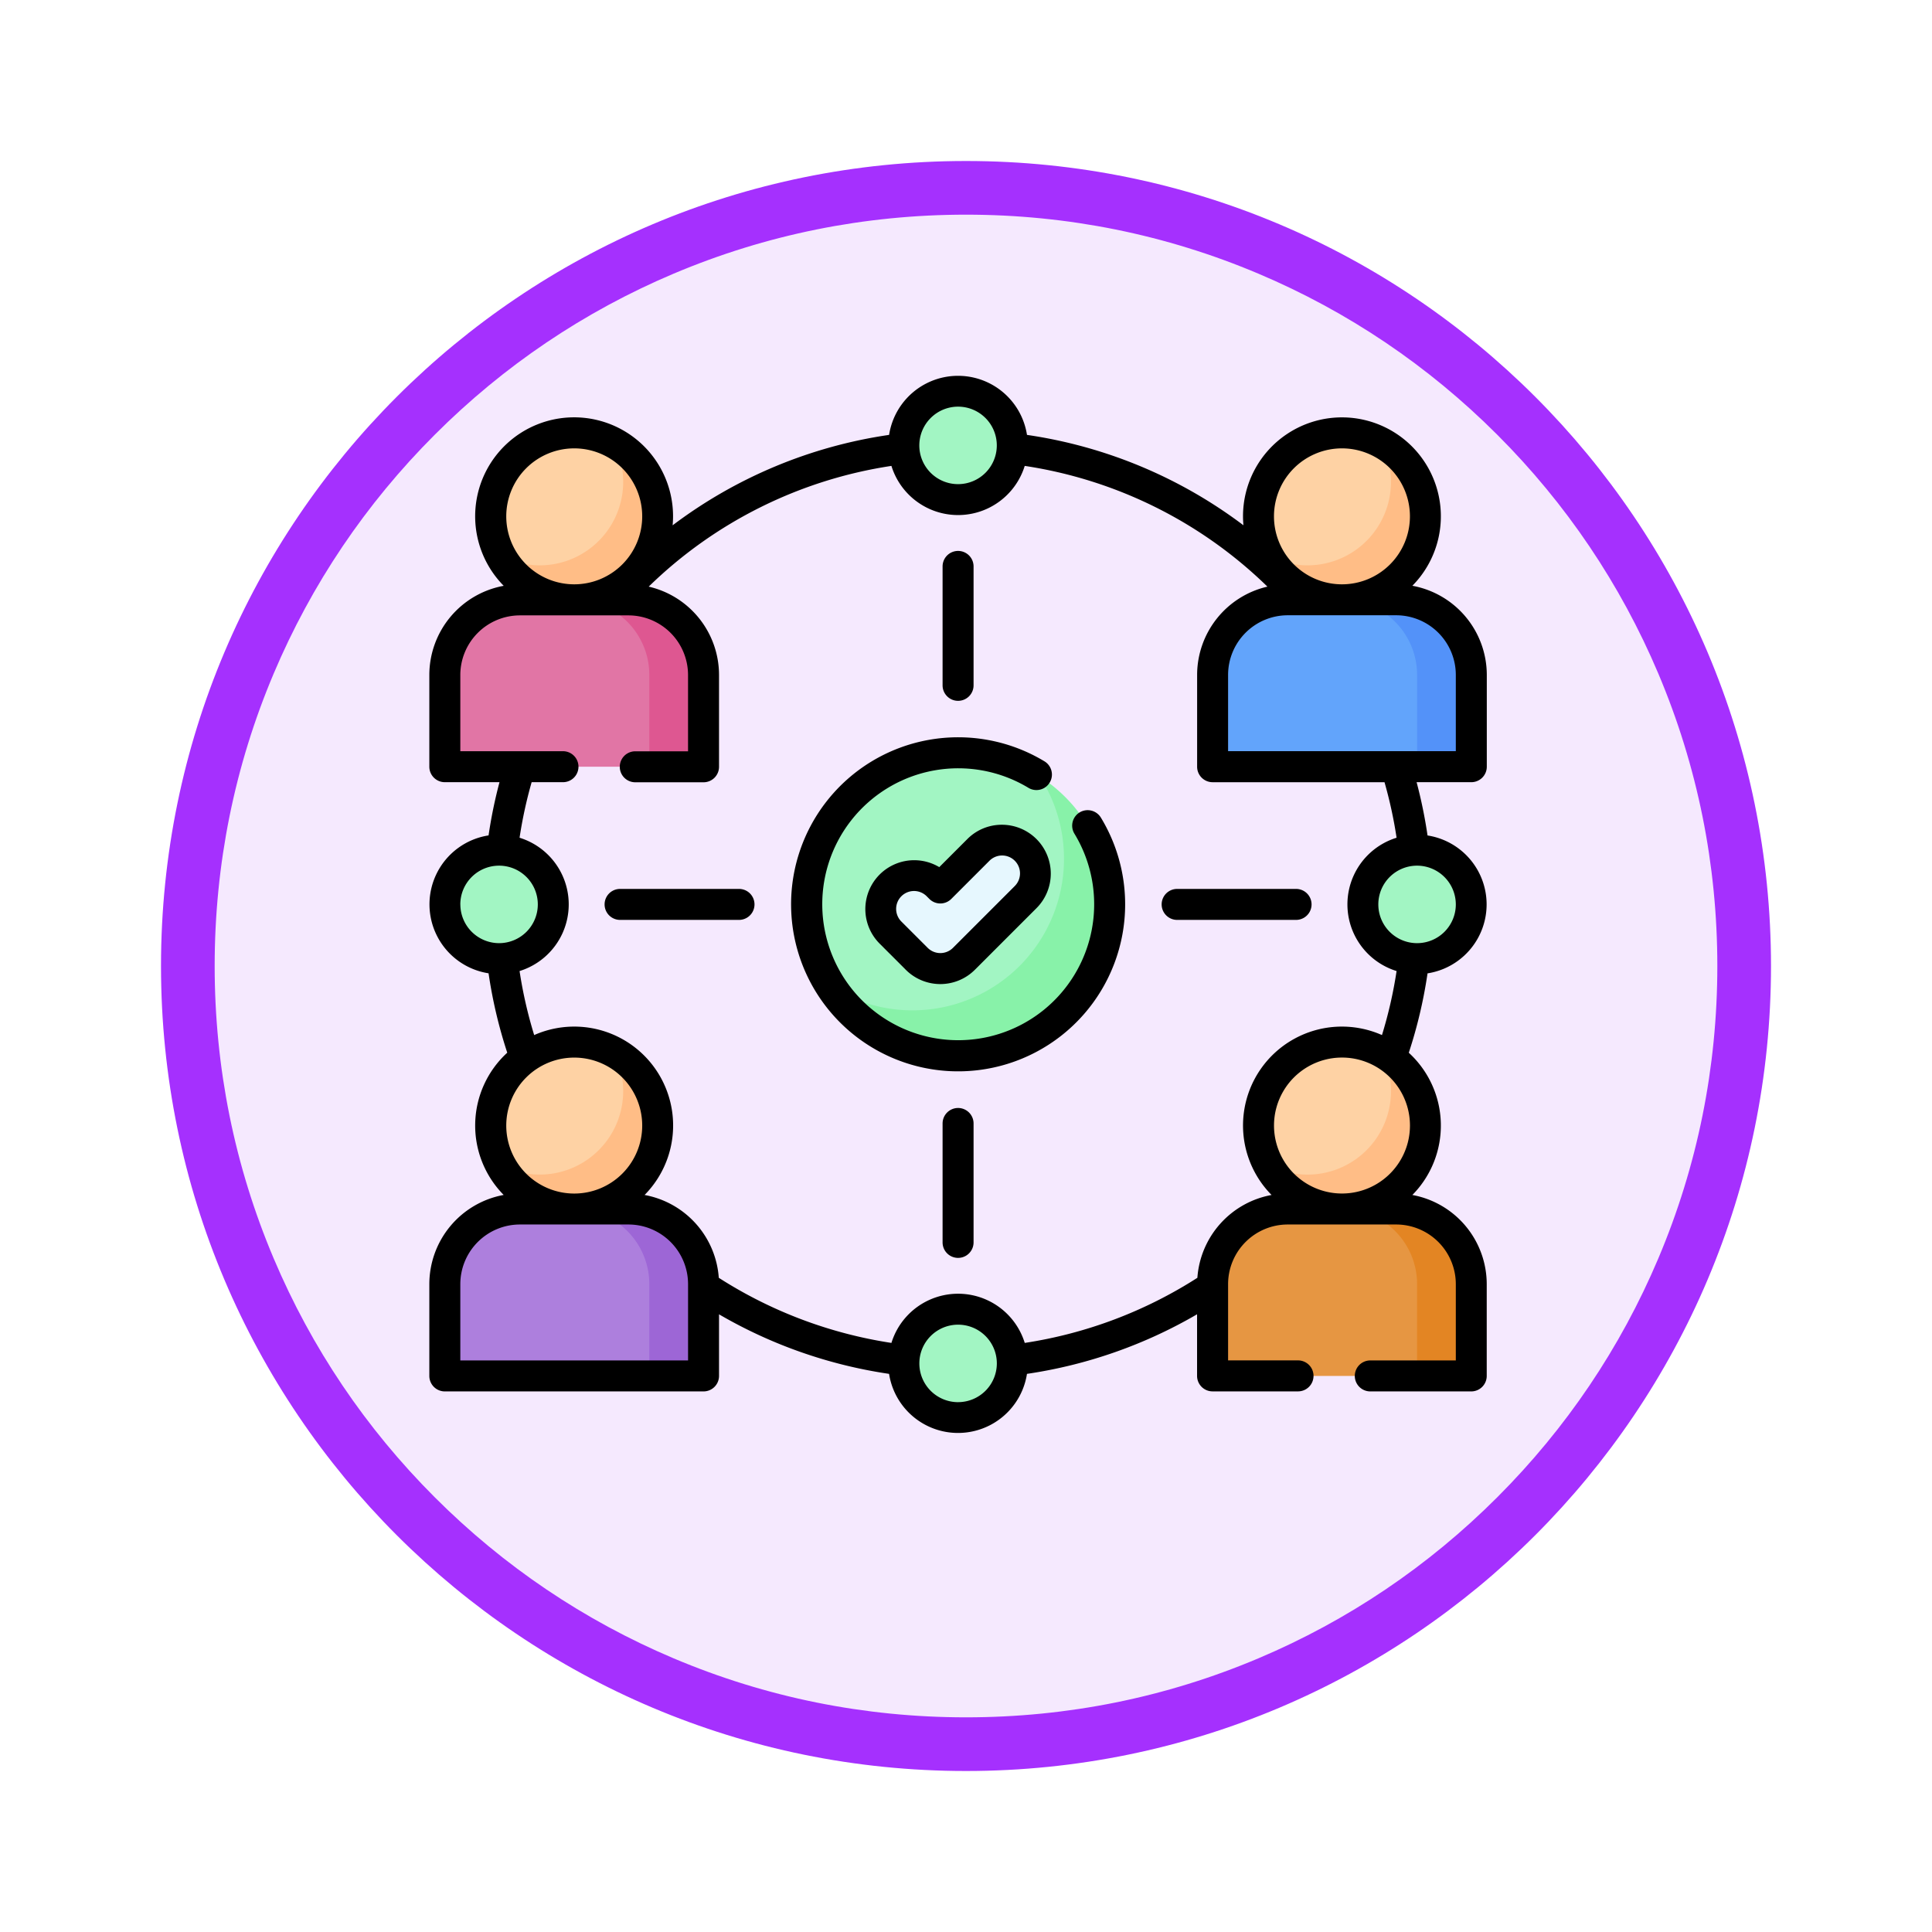 <svg xmlns="http://www.w3.org/2000/svg" xmlns:xlink="http://www.w3.org/1999/xlink" width="108" height="108" viewBox="0 0 108 108">
  <defs>
    <filter id="Trazado_982547" x="0" y="0" width="108" height="108" filterUnits="userSpaceOnUse">
      <feOffset dy="3" input="SourceAlpha"/>
      <feGaussianBlur stdDeviation="3" result="blur"/>
      <feFlood flood-opacity="0.161"/>
      <feComposite operator="in" in2="blur"/>
      <feComposite in="SourceGraphic"/>
    </filter>
  </defs>
  <g id="Grupo_1165346" data-name="Grupo 1165346" transform="translate(-327 -5572)">
    <g id="Grupo_1160998" data-name="Grupo 1160998" transform="translate(0 2304)">
      <g id="Grupo_1160770" data-name="Grupo 1160770" transform="translate(336 3274)">
        <g id="Grupo_1149835" data-name="Grupo 1149835">
          <g id="Grupo_1149673" data-name="Grupo 1149673">
            <g id="Grupo_1148532" data-name="Grupo 1148532">
              <g id="Grupo_1147065" data-name="Grupo 1147065">
                <g transform="matrix(1, 0, 0, 1, -9, -6)" filter="url(#Trazado_982547)">
                  <g id="Trazado_982547-2" data-name="Trazado 982547" transform="translate(9 6)" fill="#f5e9fe">
                    <path d="M 45 88.5 C 39.127 88.5 33.43 87.35 28.068 85.082 C 22.889 82.891 18.236 79.755 14.241 75.759 C 10.245 71.764 7.109 67.111 4.918 61.932 C 2.65 56.57 1.5 50.873 1.5 45 C 1.5 39.127 2.65 33.43 4.918 28.068 C 7.109 22.889 10.245 18.236 14.241 14.241 C 18.236 10.245 22.889 7.109 28.068 4.918 C 33.43 2.65 39.127 1.5 45 1.5 C 50.873 1.5 56.57 2.65 61.932 4.918 C 67.111 7.109 71.764 10.245 75.759 14.241 C 79.755 18.236 82.891 22.889 85.082 28.068 C 87.35 33.43 88.5 39.127 88.5 45 C 88.5 50.873 87.35 56.57 85.082 61.932 C 82.891 67.111 79.755 71.764 75.759 75.759 C 71.764 79.755 67.111 82.891 61.932 85.082 C 56.57 87.35 50.873 88.5 45 88.5 Z" stroke="none"/>
                    <path d="M 45 3 C 39.329 3 33.829 4.11 28.653 6.299 C 23.652 8.415 19.16 11.443 15.302 15.302 C 11.443 19.16 8.415 23.652 6.299 28.653 C 4.11 33.829 3 39.329 3 45 C 3 50.671 4.11 56.171 6.299 61.347 C 8.415 66.348 11.443 70.84 15.302 74.698 C 19.16 78.557 23.652 81.585 28.653 83.701 C 33.829 85.89 39.329 87 45 87 C 50.671 87 56.171 85.89 61.347 83.701 C 66.348 81.585 70.84 78.557 74.698 74.698 C 78.557 70.84 81.585 66.348 83.701 61.347 C 85.89 56.171 87 50.671 87 45 C 87 39.329 85.89 33.829 83.701 28.653 C 81.585 23.652 78.557 19.16 74.698 15.302 C 70.84 11.443 66.348 8.415 61.347 6.299 C 56.171 4.11 50.671 3 45 3 M 45 0 C 69.853 0 90 20.147 90 45 C 90 69.853 69.853 90 45 90 C 20.147 90 0 69.853 0 45 C 0 20.147 20.147 0 45 0 Z" stroke="none" fill="#a530fe"/>
                  </g>
                </g>
              </g>
            </g>
          </g>
        </g>
      </g>
    </g>
    <g id="red_1_" data-name="red (1)" transform="translate(351 5593)">
      <g id="Grupo_1165318" data-name="Grupo 1165318" transform="translate(43.785 37.254)">
        <g id="Grupo_1165314" data-name="Grupo 1165314" transform="translate(0 9.33)">
          <path id="Trazado_1014664" data-name="Trazado 1014664" d="M379.24,407.683v5.132H393.7v-5.132a4.2,4.2,0,0,0-4.2-4.2h-6.065A4.2,4.2,0,0,0,379.24,407.683Z" transform="translate(-379.24 -403.484)" fill="#e69642"/>
        </g>
        <g id="Grupo_1165315" data-name="Grupo 1165315" transform="translate(7.231 9.33)">
          <path id="Trazado_1014665" data-name="Trazado 1014665" d="M444.9,403.484H441.87a4.2,4.2,0,0,1,4.2,4.2v5.132H449.1v-5.132A4.2,4.2,0,0,0,444.9,403.484Z" transform="translate(-441.87 -403.484)" fill="#e38523"/>
        </g>
        <g id="Grupo_1165316" data-name="Grupo 1165316" transform="translate(2.566)">
          <circle id="Elipse_12199" data-name="Elipse 12199" cx="4.665" cy="4.665" r="4.665" fill="#fed2a4"/>
        </g>
        <g id="Grupo_1165317" data-name="Grupo 1165317" transform="translate(3.113 0.548)">
          <path id="Trazado_1014666" data-name="Trazado 1014666" d="M412.517,327.413a4.665,4.665,0,0,1-6.311,6.311,4.665,4.665,0,1,0,6.311-6.311Z" transform="translate(-406.206 -327.413)" fill="#ffbd86"/>
        </g>
      </g>
      <g id="Grupo_1165323" data-name="Grupo 1165323" transform="translate(0.866 37.254)">
        <g id="Grupo_1165319" data-name="Grupo 1165319" transform="translate(0 9.33)">
          <path id="Trazado_1014667" data-name="Trazado 1014667" d="M7.5,407.683v5.132H21.962v-5.132a4.2,4.2,0,0,0-4.2-4.2H11.7a4.2,4.2,0,0,0-4.2,4.2Z" transform="translate(-7.5 -403.484)" fill="#ad7fdd"/>
        </g>
        <g id="Grupo_1165320" data-name="Grupo 1165320" transform="translate(7.231 9.33)">
          <path id="Trazado_1014668" data-name="Trazado 1014668" d="M73.162,403.484H70.13a4.2,4.2,0,0,1,4.2,4.2v5.132h3.032v-5.132a4.2,4.2,0,0,0-4.2-4.2Z" transform="translate(-70.13 -403.484)" fill="#9d66d6"/>
        </g>
        <g id="Grupo_1165321" data-name="Grupo 1165321" transform="translate(2.566)">
          <circle id="Elipse_12200" data-name="Elipse 12200" cx="4.665" cy="4.665" r="4.665" fill="#fed2a4"/>
        </g>
        <g id="Grupo_1165322" data-name="Grupo 1165322" transform="translate(3.113 0.548)">
          <path id="Trazado_1014669" data-name="Trazado 1014669" d="M40.776,327.413a4.666,4.666,0,0,1-6.311,6.311,4.665,4.665,0,1,0,6.311-6.311Z" transform="translate(-34.465 -327.413)" fill="#ffbd86"/>
        </g>
      </g>
      <g id="Grupo_1165328" data-name="Grupo 1165328" transform="translate(43.785 3.198)">
        <g id="Grupo_1165324" data-name="Grupo 1165324" transform="translate(0 9.33)">
          <path id="Trazado_1014670" data-name="Trazado 1014670" d="M379.24,112.715v5.132H393.7v-5.132a4.2,4.2,0,0,0-4.2-4.2h-6.065A4.2,4.2,0,0,0,379.24,112.715Z" transform="translate(-379.24 -108.516)" fill="#62a4fb"/>
        </g>
        <g id="Grupo_1165325" data-name="Grupo 1165325" transform="translate(7.231 9.33)">
          <path id="Trazado_1014671" data-name="Trazado 1014671" d="M444.9,108.516H441.87a4.2,4.2,0,0,1,4.2,4.2v5.132H449.1v-5.132A4.2,4.2,0,0,0,444.9,108.516Z" transform="translate(-441.87 -108.516)" fill="#5392f9"/>
        </g>
        <g id="Grupo_1165326" data-name="Grupo 1165326" transform="translate(2.566)">
          <circle id="Elipse_12201" data-name="Elipse 12201" cx="4.665" cy="4.665" r="4.665" fill="#fed2a4"/>
        </g>
        <g id="Grupo_1165327" data-name="Grupo 1165327" transform="translate(3.113 0.547)">
          <path id="Trazado_1014672" data-name="Trazado 1014672" d="M412.517,32.445a4.666,4.666,0,0,1-6.311,6.311,4.665,4.665,0,1,0,6.311-6.311Z" transform="translate(-406.206 -32.445)" fill="#ffbd86"/>
        </g>
      </g>
      <g id="Grupo_1165333" data-name="Grupo 1165333" transform="translate(0.866 3.198)">
        <g id="Grupo_1165329" data-name="Grupo 1165329" transform="translate(0 9.33)">
          <path id="Trazado_1014673" data-name="Trazado 1014673" d="M7.5,112.715v5.132H21.962v-5.132a4.2,4.2,0,0,0-4.2-4.2H11.7a4.2,4.2,0,0,0-4.2,4.2Z" transform="translate(-7.5 -108.516)" fill="#e175a5"/>
        </g>
        <g id="Grupo_1165330" data-name="Grupo 1165330" transform="translate(7.231 9.33)">
          <path id="Trazado_1014674" data-name="Trazado 1014674" d="M73.162,108.516H70.13a4.2,4.2,0,0,1,4.2,4.2v5.132h3.032v-5.132a4.2,4.2,0,0,0-4.2-4.2Z" transform="translate(-70.13 -108.516)" fill="#de5791"/>
        </g>
        <g id="Grupo_1165331" data-name="Grupo 1165331" transform="translate(2.566)">
          <circle id="Elipse_12202" data-name="Elipse 12202" cx="4.665" cy="4.665" r="4.665" fill="#fed2a4"/>
        </g>
        <g id="Grupo_1165332" data-name="Grupo 1165332" transform="translate(3.113 0.547)">
          <path id="Trazado_1014675" data-name="Trazado 1014675" d="M40.776,32.445a4.666,4.666,0,0,1-6.311,6.311,4.665,4.665,0,1,0,6.311-6.311Z" transform="translate(-34.465 -32.445)" fill="#ffbd86"/>
        </g>
      </g>
      <g id="Grupo_1165340" data-name="Grupo 1165340" transform="translate(21.081 21.081)">
        <g id="Grupo_1165336" data-name="Grupo 1165336">
          <g id="Grupo_1165334" data-name="Grupo 1165334">
            <circle id="Elipse_12203" data-name="Elipse 12203" cx="8.476" cy="8.476" r="8.476" fill="#a2f5c3"/>
          </g>
          <g id="Grupo_1165335" data-name="Grupo 1165335" transform="translate(1.341 1.341)">
            <path id="Trazado_1014676" data-name="Trazado 1014676" d="M205.912,194.2A8.474,8.474,0,0,1,194.2,205.912,8.475,8.475,0,1,0,205.912,194.2Z" transform="translate(-194.204 -194.204)" fill="#88f2a9"/>
          </g>
        </g>
        <g id="Grupo_1165339" data-name="Grupo 1165339" transform="translate(4.16 4.889)">
          <g id="Grupo_1165338" data-name="Grupo 1165338">
            <g id="Grupo_1165337" data-name="Grupo 1165337">
              <path id="Trazado_1014677" data-name="Trazado 1014677" d="M221.94,232.1a1.866,1.866,0,0,1-1.319-.547l-1.458-1.458a1.866,1.866,0,0,1,2.639-2.639l.139.138,2.123-2.123a1.866,1.866,0,1,1,2.639,2.639l-3.442,3.442A1.865,1.865,0,0,1,221.94,232.1Z" transform="translate(-218.616 -224.93)" fill="#e6f7fe"/>
            </g>
          </g>
        </g>
      </g>
      <g id="Grupo_1165341" data-name="Grupo 1165341" transform="translate(26.524 0.866)">
        <circle id="Elipse_12204" data-name="Elipse 12204" cx="3.032" cy="3.032" r="3.032" fill="#a2f5c3"/>
      </g>
      <g id="Grupo_1165342" data-name="Grupo 1165342" transform="translate(52.183 26.524)">
        <circle id="Elipse_12205" data-name="Elipse 12205" cx="3.032" cy="3.032" r="3.032" fill="#a2f5c3"/>
      </g>
      <g id="Grupo_1165343" data-name="Grupo 1165343" transform="translate(0.866 26.524)">
        <circle id="Elipse_12206" data-name="Elipse 12206" cx="3.032" cy="3.032" r="3.032" fill="#a2f5c3"/>
      </g>
      <g id="Grupo_1165344" data-name="Grupo 1165344" transform="translate(26.524 52.183)">
        <circle id="Elipse_12207" data-name="Elipse 12207" cx="3.032" cy="3.032" r="3.032" fill="#a2f5c3"/>
      </g>
      <g id="Grupo_1165345" data-name="Grupo 1165345" transform="translate(0 0)">
        <path id="Trazado_1014678" data-name="Trazado 1014678" d="M58.247,22.725a.866.866,0,0,0,.866-.866V16.727a5.072,5.072,0,0,0-4.161-4.982,5.53,5.53,0,1,0-9.467-3.882c0,.169.009.336.024.5a26.41,26.41,0,0,0-12.1-5.052,3.9,3.9,0,0,0-7.708,0A26.408,26.408,0,0,0,13.6,8.365c.015-.165.024-.332.024-.5a5.531,5.531,0,1,0-9.466,3.882A5.071,5.071,0,0,0,0,16.727v5.132a.866.866,0,0,0,.866.866H3.922A26.463,26.463,0,0,0,3.311,25.7a3.9,3.9,0,0,0,0,7.708,26.444,26.444,0,0,0,1.045,4.438,5.52,5.52,0,0,0-.2,7.952A5.072,5.072,0,0,0,0,50.783v5.132a.866.866,0,0,0,.866.866H15.328a.866.866,0,0,0,.866-.866V52.471A26.573,26.573,0,0,0,25.7,55.8a3.9,3.9,0,0,0,7.708,0,26.573,26.573,0,0,0,9.509-3.331v3.444a.866.866,0,0,0,.866.866h4.778a.866.866,0,0,0,0-1.732H44.651V50.783a3.337,3.337,0,0,1,3.333-3.333h6.064a3.337,3.337,0,0,1,3.333,3.333v4.266H52.6a.866.866,0,0,0,0,1.732h5.643a.866.866,0,0,0,.866-.866V50.783A5.072,5.072,0,0,0,54.952,45.8a5.52,5.52,0,0,0-.2-7.951A26.447,26.447,0,0,0,55.8,33.411a3.9,3.9,0,0,0,0-7.708,26.46,26.46,0,0,0-.611-2.978Zm-.866-6v4.266H44.651V16.727a3.336,3.336,0,0,1,3.333-3.333h6.065A3.337,3.337,0,0,1,57.381,16.727ZM51.016,4.064a3.8,3.8,0,1,1-3.8,3.8A3.8,3.8,0,0,1,51.016,4.064ZM29.557,1.732A2.166,2.166,0,1,1,27.39,3.9,2.169,2.169,0,0,1,29.557,1.732ZM8.1,4.064a3.8,3.8,0,1,1-3.8,3.8A3.8,3.8,0,0,1,8.1,4.064ZM1.732,29.557A2.166,2.166,0,1,1,3.9,31.723a2.169,2.169,0,0,1-2.166-2.166ZM8.1,38.12a3.8,3.8,0,1,1-3.8,3.8A3.8,3.8,0,0,1,8.1,38.12ZM1.732,55.049V50.783A3.336,3.336,0,0,1,5.065,47.45h6.065a3.336,3.336,0,0,1,3.333,3.333v4.266Zm27.825,2.333a2.166,2.166,0,1,1,2.167-2.166A2.169,2.169,0,0,1,29.557,57.381ZM51.034,45.718H51a3.8,3.8,0,1,1,.036,0Zm6.347-16.161a2.166,2.166,0,1,1-2.167-2.166A2.169,2.169,0,0,1,57.381,29.557ZM54.07,25.83a3.9,3.9,0,0,0,0,7.452,24.729,24.729,0,0,1-.817,3.579A5.528,5.528,0,0,0,47.081,45.8a5.073,5.073,0,0,0-4.147,4.63,24.819,24.819,0,0,1-9.65,3.64,3.9,3.9,0,0,0-7.453,0,24.82,24.82,0,0,1-9.65-3.64A5.073,5.073,0,0,0,12.033,45.8a5.528,5.528,0,0,0-6.172-8.939,24.729,24.729,0,0,1-.817-3.579,3.9,3.9,0,0,0,0-7.452,24.7,24.7,0,0,1,.675-3.105H7.471a.866.866,0,1,0,0-1.732H1.732V16.727A3.336,3.336,0,0,1,5.065,13.4h6.064a3.336,3.336,0,0,1,3.333,3.332v4.266h-2.95a.866.866,0,0,0,0,1.732h3.816a.866.866,0,0,0,.866-.866V16.727a5.072,5.072,0,0,0-3.931-4.934A24.712,24.712,0,0,1,25.831,5.044a3.9,3.9,0,0,0,7.452,0A24.712,24.712,0,0,1,46.85,11.793a5.072,5.072,0,0,0-3.93,4.935v5.132a.866.866,0,0,0,.866.866h9.609a24.7,24.7,0,0,1,.675,3.105Z" transform="translate(0 0)"/>
        <path id="Trazado_1014679" data-name="Trazado 1014679" d="M191.227,179.29a.866.866,0,0,0-.289,1.19,7.6,7.6,0,1,1-2.554-2.554.866.866,0,0,0,.9-1.479,9.337,9.337,0,1,0,3.131,3.131A.866.866,0,0,0,191.227,179.29Z" transform="translate(-154.876 -154.875)"/>
        <path id="Trazado_1014680" data-name="Trazado 1014680" d="M218.749,217.43a2.713,2.713,0,0,0-1.932.8l-1.569,1.569a2.732,2.732,0,0,0-3.331,4.279l1.458,1.458a2.732,2.732,0,0,0,3.864,0l3.442-3.442a2.732,2.732,0,0,0-1.932-4.664Zm.707,3.439-3.442,3.442a1,1,0,0,1-1.414,0l-1.458-1.458a1,1,0,1,1,1.414-1.414l.138.138a.866.866,0,0,0,1.225,0l2.123-2.123a1,1,0,1,1,1.414,1.414Z" transform="translate(-186.742 -192.326)"/>
        <path id="Trazado_1014681" data-name="Trazado 1014681" d="M249.366,93.233a.866.866,0,0,0,.866-.866V85.719a.866.866,0,0,0-1.732,0v6.648A.866.866,0,0,0,249.366,93.233Z" transform="translate(-219.809 -75.056)"/>
        <path id="Trazado_1014682" data-name="Trazado 1014682" d="M354.567,249.366a.866.866,0,0,0,.866.866h6.648a.866.866,0,0,0,0-1.732h-6.648A.866.866,0,0,0,354.567,249.366Z" transform="translate(-313.63 -219.809)"/>
        <path id="Trazado_1014683" data-name="Trazado 1014683" d="M249.366,354.567a.866.866,0,0,0-.866.866v6.648a.866.866,0,0,0,1.732,0v-6.648A.866.866,0,0,0,249.366,354.567Z" transform="translate(-219.809 -313.63)"/>
        <path id="Trazado_1014684" data-name="Trazado 1014684" d="M92.368,248.5H85.72a.866.866,0,0,0,0,1.732h6.648a.866.866,0,0,0,0-1.732Z" transform="translate(-75.057 -219.809)"/>
      </g>
    </g>
  </g>
</svg>
